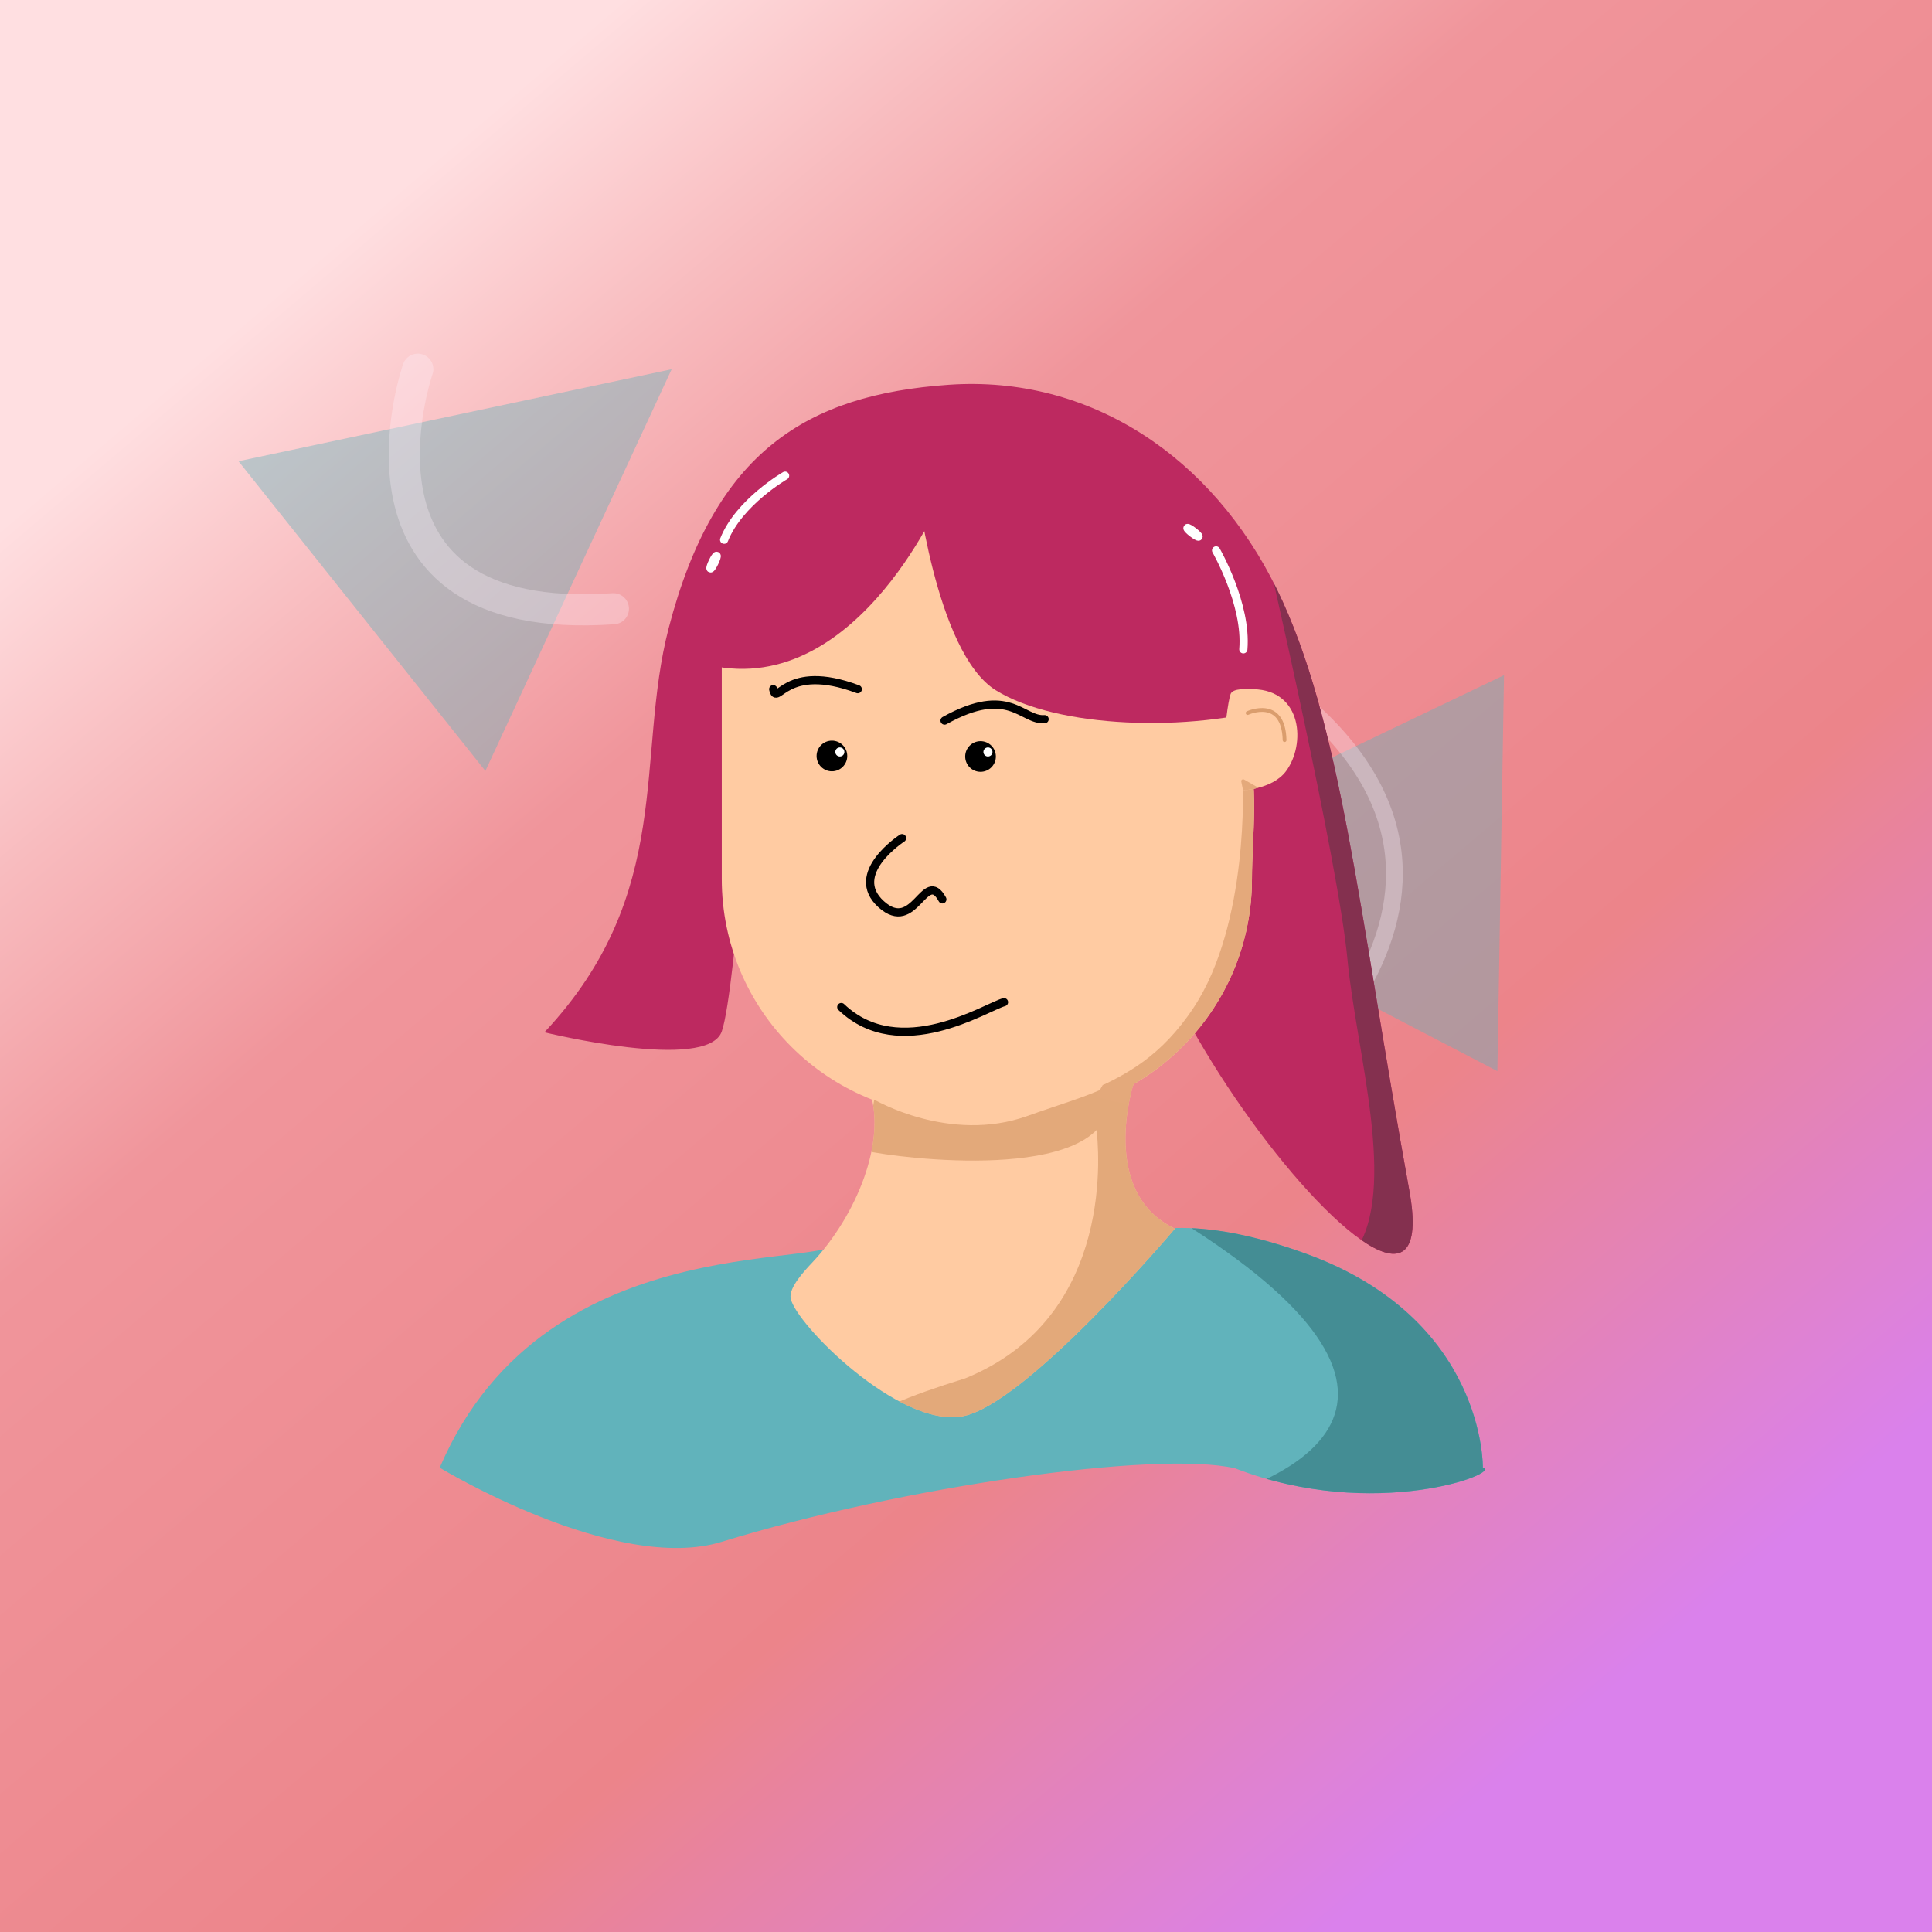 <?xml version="1.0" encoding="UTF-8" standalone="no"?><!DOCTYPE svg PUBLIC "-//W3C//DTD SVG 1.1//EN" "http://www.w3.org/Graphics/SVG/1.1/DTD/svg11.dtd"><svg width="100%" height="100%" viewBox="0 0 800 800" version="1.1" xmlns="http://www.w3.org/2000/svg" xmlns:xlink="http://www.w3.org/1999/xlink" xml:space="preserve" xmlns:serif="http://www.serif.com/" style="fill-rule:evenodd;clip-rule:evenodd;stroke-linecap:round;stroke-linejoin:round;stroke-miterlimit:1.5;"><rect x="0" y="0" width="800" height="800" fill="#333333" stroke="none"/><rect x="-3" y="-3" width="803" height="803" style="fill:url(#_Linear1);"/><path d="M457.432,358.806l165.35,-79.242l-2.747,163.977l-162.603,-84.735Z" style="fill:#61b3bb;fill-opacity:0.41;"/><path d="M278.123,152.89l-77.135,166.343l-102.221,-128.245l179.356,-38.098Z" style="fill:#61b3bb;fill-opacity:0.41;"/><path d="M173,152.89c0,-0 -37.361,107.447 81,99.171" style="fill:none;stroke:#fff1fd;stroke-opacity:0.31;stroke-width:12.88px;"/><path d="M521.283,457.085c-0,0 137.787,-103.344 -18.466,-191.065" style="fill:none;stroke:#fff1fd;stroke-opacity:0.31;stroke-width:6.94px;"/><g id="Layer1"><path d="M408.641,246.475c-0,0 7.075,57.824 -95.856,40.56c0,0 -7.835,122.625 -13.915,140.051c-5.919,16.964 -73.433,0.365 -73.433,0.365c54.087,-57.693 37.558,-113.854 51.44,-167.321c18.998,-73.176 57.124,-96.668 115.92,-100.794c58.797,-4.126 109.242,30.08 135.898,84.586c26.656,54.505 33.629,132.011 54.889,249.118c19.199,105.753 -170.697,-142.796 -95.791,-157.64c31.159,-6.175 -0.896,-102.682 -53.6,-98.007c-24.371,2.162 -24.372,25.603 -25.552,9.082" style="fill:#bd2960;"/><clipPath id="_clip2"><path d="M408.641,246.475c-0,0 7.075,57.824 -95.856,40.56c0,0 -7.835,122.625 -13.915,140.051c-5.919,16.964 -73.433,0.365 -73.433,0.365c54.087,-57.693 37.558,-113.854 51.44,-167.321c18.998,-73.176 57.124,-96.668 115.92,-100.794c58.797,-4.126 109.242,30.08 135.898,84.586c26.656,54.505 33.629,132.011 54.889,249.118c19.199,105.753 -170.697,-142.796 -95.791,-157.64c31.159,-6.175 -0.896,-102.682 -53.6,-98.007c-24.371,2.162 -24.372,25.603 -25.552,9.082"/></clipPath><g clip-path="url(#_clip2)"><g id="Layer8"><path d="M524.319,227.674c0,-0 29.765,128.534 33.636,169.565c3.644,38.626 21.034,95.17 3.195,120.999c27.767,51.359 50.037,-66.924 50.037,-66.924" style="fill:#84304f;"/></g></g></g><path d="M496.958,236.808c0,-13.312 -34.081,-18.895 -47.393,-18.895c-42.229,-0 -84.362,-9.222 -126.591,-9.222c-13.312,-0 -24.104,10.792 -24.104,24.104l-0,131.17c-0,54.203 43.94,98.144 98.144,98.144l23.254,-0c54.204,-0 98.144,-43.941 98.144,-98.144c0,-17.302 3.283,-40.518 -2.734,-56.904c-3.304,-8.998 0.098,-16.664 -2.559,-24.498c-5.839,-17.216 -16.161,-32.569 -16.161,-45.755Z" style="fill:#ffcba2;"/><clipPath id="_clip3"><path d="M496.958,236.808c0,-13.312 -34.081,-18.895 -47.393,-18.895c-42.229,-0 -84.362,-9.222 -126.591,-9.222c-13.312,-0 -24.104,10.792 -24.104,24.104l-0,131.17c-0,54.203 43.94,98.144 98.144,98.144l23.254,-0c54.204,-0 98.144,-43.941 98.144,-98.144c0,-17.302 3.283,-40.518 -2.734,-56.904c-3.304,-8.998 0.098,-16.664 -2.559,-24.498c-5.839,-17.216 -16.161,-32.569 -16.161,-45.755Z"/></clipPath><g clip-path="url(#_clip3)"><path d="M520.102,323.957l-5.507,-0.388c-0,-0 2.81,58.641 -20.317,93.636c-13.42,20.305 -28.098,27.792 -41.049,33.706m-0,-0l42.8,-0l33.088,-104.098l-9.015,-22.856" style="fill:#e4a97b;"/></g><circle cx="344.481" cy="313.035" r="5.974" style="stroke:#000;stroke-width:0.75px;"/><circle cx="406.017" cy="313.25" r="5.974" style="stroke:#000;stroke-width:0.75px;"/><circle cx="409.088" cy="311.369" r="1.881" style="fill:#fff;"/><circle cx="347.764" cy="311.369" r="1.881" style="fill:#fff;"/><g id="Layer3"><path d="M379.274,198.151c-0,-0 7.91,71.995 33.056,87.668c25.147,15.672 80.108,17.703 117.823,6.368l-44.716,-83.496l-106.163,-10.54Z" style="fill:#bd2960;"/><path d="M389.642,206.436c0,-0 -37.424,87.959 -101.589,67.425l14.92,-68.791l86.669,1.366Z" style="fill:#bd2960;"/><g id="Layer9"><path d="M325.096,196.968c0,0 -19.067,10.969 -25.255,26.528" style="fill:none;stroke:#fff;stroke-width:3.39px;"/><path d="M503.557,227.908c-0,-0 12.856,22.279 11.285,40.97" style="fill:none;stroke:#fff;stroke-width:3.39px;"/><path d="M296.74,230.129c0.202,0.097 -0.202,1.354 -0.901,2.805c-0.7,1.45 -1.431,2.549 -1.633,2.452c-0.202,-0.098 0.202,-1.354 0.901,-2.805c0.699,-1.451 1.431,-2.549 1.633,-2.452Z" style="fill:none;stroke:#fff;stroke-width:3.38px;"/><path d="M496.311,222.201c-0.137,0.178 -1.283,-0.477 -2.558,-1.46c-1.275,-0.984 -2.199,-1.927 -2.062,-2.104c0.137,-0.178 1.283,0.477 2.558,1.461c1.275,0.983 2.199,1.926 2.062,2.103Z" style="fill:none;stroke:#fff;stroke-width:3.38px;"/></g></g><g id="Layer4"><path d="M348.358,512.142c4.507,15.802 -121.425,-9.208 -166.279,95.593c0,0 72.794,44.231 116.791,30.687c73.822,-22.726 179.873,-37.929 212.511,-30.437c57.994,22.405 111.139,1.693 102.642,-0.25c-0,0 1.221,-61.508 -73.159,-88.575c-52.11,-18.962 -72.961,-6.934 -72.961,-6.934" style="fill:#61b3bb;"/><clipPath id="_clip4"><path d="M348.358,512.142c4.507,15.802 -121.425,-9.208 -166.279,95.593c0,0 72.794,44.231 116.791,30.687c73.822,-22.726 179.873,-37.929 212.511,-30.437c57.994,22.405 111.139,1.693 102.642,-0.25c-0,0 1.221,-61.508 -73.159,-88.575c-52.11,-18.962 -72.961,-6.934 -72.961,-6.934"/></clipPath><g clip-path="url(#_clip4)"><path d="M493.406,508.557c110.212,70.666 53.62,110.157 -38.978,122.115c73.024,22.168 145.24,16.041 216.485,-24.054c41.036,-120.902 -10.409,-160.388 -177.507,-98.061Z" style="fill:#448d94;"/></g><path d="M469.347,448.896c0,0 -14.525,44.852 17.162,59.862c-0,0 -61.666,72.988 -88.04,77.727c-26.375,4.738 -69.021,-38.256 -71.07,-48.844c-0.866,-4.475 5.857,-11.571 8.916,-14.826c18.651,-19.844 30.576,-50.322 23.975,-70.27" style="fill:#ffcba2;"/><clipPath id="_clip5"><path d="M469.347,448.896c0,0 -14.525,44.852 17.162,59.862c-0,0 -61.666,72.988 -88.04,77.727c-26.375,4.738 -69.021,-38.256 -71.07,-48.844c-0.866,-4.475 5.857,-11.571 8.916,-14.826c18.651,-19.844 30.576,-50.322 23.975,-70.27"/></clipPath><g clip-path="url(#_clip5)"><path d="M457.955,450.223c-8.855,4.209 -19.018,7.046 -32.552,11.886c-32.242,11.531 -63.392,-6.776 -63.392,-6.776c0,-0 -2.91,19.153 -6.189,20.246c-3.279,1.093 76.412,14.455 98.271,-7.677c0.528,5.627 8.845,77.108 -54.361,102.83c-99.992,30.888 -1.68,31.794 -1.68,31.794l73.041,-42.954l15.416,-51.107l4.843,-59.569l-33.397,1.327Z" style="fill:#da9d6d;fill-opacity:0.74;"/></g></g><g id="Layer2"><path d="M320.167,285.374c1.659,7.584 4.754,-11.344 35.022,0" style="fill:none;stroke:#000;stroke-width:3.39px;"/><path d="M432.55,297.799c-9.397,0.74 -14.62,-14.367 -41.42,0.581m-17.6,48.676c0,0 -22.681,14.676 -8.672,27.351c14.009,12.675 18.012,-15.343 25.35,-2.001m-41.85,44.589c24.301,23.224 60.008,-0.021 67.38,-2.019" style="fill:none;stroke:#000;stroke-width:3.39px;"/></g><path d="M509.541,287.452c-2.319,7.027 -4.428,40.087 -4.428,40.087c9.435,0.509 21.929,-0.863 27.402,-8.22c8.219,-11.048 6.778,-33.493 -13.492,-33.943c-2.523,-0.056 -8.621,-0.533 -9.482,2.076Z" style="fill:#ffcba2;"/><clipPath id="_clip6"><path d="M509.541,287.452c-2.319,7.027 -4.428,40.087 -4.428,40.087c9.435,0.509 21.929,-0.863 27.402,-8.22c8.219,-11.048 6.778,-33.493 -13.492,-33.943c-2.523,-0.056 -8.621,-0.533 -9.482,2.076Z"/></clipPath><g clip-path="url(#_clip6)"><g id="Layer6"><path d="M521.249,327.19l-6.492,-3.721l1.355,6.651l5.137,-2.93Z" style="fill:#e4a97b;stroke:#e4a97b;stroke-width:1.57px;"/></g></g><g id="Layer5"><path d="M516.616,295.243c-0,0 14.864,-6.837 15.301,11.227" style="fill:none;stroke:#da9d6d;stroke-width:1.57px;"/></g><g id="Layer7"><path d="M457.139,449.943l-2.19,3.808l10.758,2.384l3.728,-9.23l-12.296,3.038Z" style="fill:#e4a97b;stroke:#e4a97b;stroke-width:1.57px;"/></g><defs><linearGradient id="_Linear1" x1="0" y1="0" x2="1" y2="0" gradientUnits="userSpaceOnUse" gradientTransform="matrix(513,596,-596,513,155,95)"><stop offset="0" style="stop-color:#ffdfe1;stop-opacity:1"/><stop offset="0.14" style="stop-color:#f8bbbe;stop-opacity:1"/><stop offset="0.3" style="stop-color:#f0959b;stop-opacity:1"/><stop offset="0.7" style="stop-color:#ec848a;stop-opacity:1"/><stop offset="1" style="stop-color:#da81ec;stop-opacity:1"/></linearGradient></defs></svg>